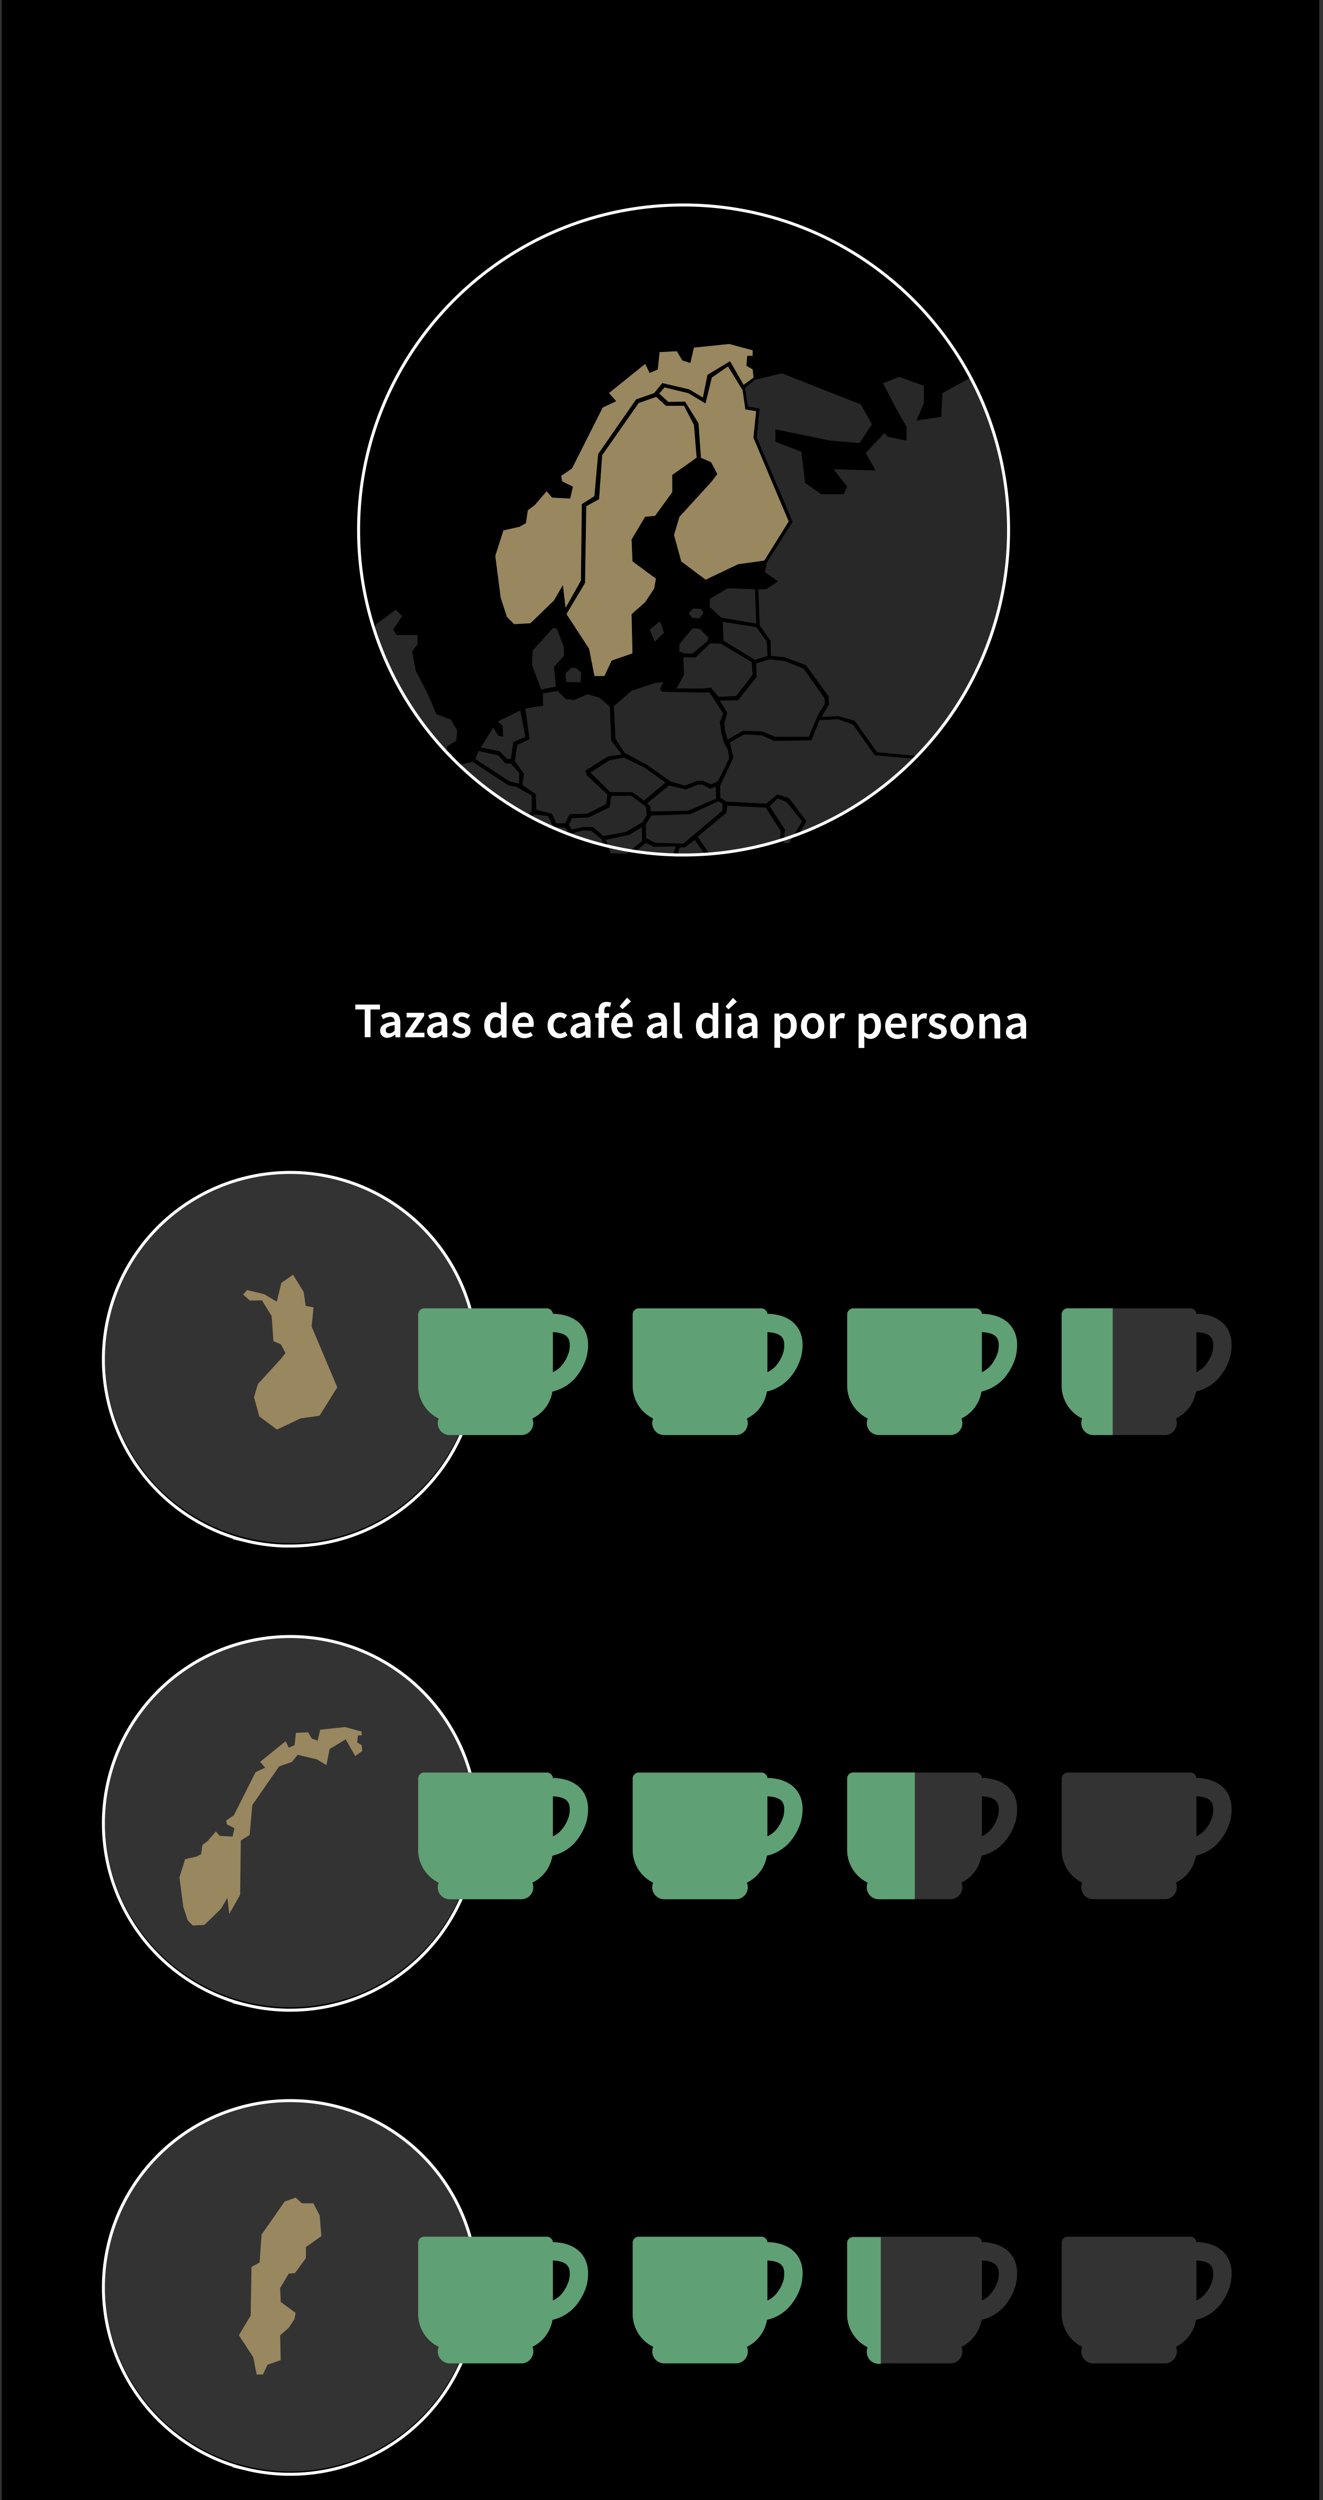 <svg id="svg2" xmlns="http://www.w3.org/2000/svg" viewBox="0 0 950 1795.24"><rect x="0" y="0" width="950" height="1795.24" fill="#333333" stroke="none"/><defs><style>.cls-1{opacity:0.16;}.cls-2,.cls-5{fill:#fff;}.cls-3{fill:none;stroke:#fff;stroke-miterlimit:10;stroke-width:2.15px;}.cls-4{fill:#99875f;}.cls-5{opacity:0.2;}.cls-6{fill:#5fa075;}.cls-7{isolation:isolate;}</style></defs><rect x="1.3" width="945.98" height="1979.16"/><g class="cls-1"><path id="estonia" class="cls-2" d="M542.11,423.14l-19.8-.7-12.55,7.67-.18,5.69,8.13,7.67L543,447.75l-.88-24.61Z"/><path class="cls-2" d="M724.21,380.57a232.48,232.48,0,0,1-65.61,162.2l-28.91-2.63-15.92-22.53L602,514.21l-12.1.67,5.27-9L595,500l-16.2-22.28-15.3-5.83-10-.92-.11-10.76-7.81-11.06-1.07-26,5.66-.11,8.52-5.63-9.43-6.63,1.27-6.65,18.61-29.49-25.75-60.45,2-20.87L537,291.91l-2.08-13.26,6.71-5.76L561.24,268l56.85,22.38,8,14.33-8.87,13.43-21.33-1.79-39.1-8.07v8.94l18.66,7.18,2.65,22.38,11.57,8.07h16l2.65-5.38-9.77-12.56,30.2.88-7.11-12.52L635,311l2.65,2.69,13.32,2.69v-9.87L643.83,294l-9.77-18.81,11.56-4.51,17.79,6.26v12.52l-5.35,12.51,17.79-2.67.89-17L697,271.06A232.15,232.15,0,0,1,724.21,380.57Z"/><path id="norway" class="cls-2" d="M533.94,276.35l7.14-5.23-.63-5.87-4.53-2.61.64-7.18h3.89v-3.93L523.58,247l-25.28,2.62-2.58,11.1-5.83-1.94L486,252.21l-12.34.63-1.31,12.41-5.83,2.62-3.25-6.54-25.95,20.89,5.19,5.87-9.72,4.56-22.06,43.77L403,341.65l.64,3.93,7.78,3.92L409.42,358l-13-.68-3.89-4.56-8.42,9.8L379,366.47l-1.31,9.16-4.53,2.61-11.66,2.62-5.84,18.31,3.89,30.05L364,442.94l5.2,5.23,11.66-.63,16.87-16.34,6.47-11.1,1.94,16.34,11-19.59.64-54.9,9-5.66L429.5,326l27.23-39.21,13-4.56,5.84-7.18L495,279.61l9.72,5.86L508,269.14l16.22-9.79,9.76,17Z"/><path class="cls-2" d="M321.18,535.75l-.63,3.25,4.52,2.61-1.35,1.8a232.8,232.8,0,0,1-55-91.15l1.19-4,14.27-10.46,4.6,4.52-6.46,9.79L284.9,456h14.93v6.54l-3.89,5.23,2.58,13.73,8.41,16.32,6.48,15,10.35,3.92,4.52,7.85-.64,7.17Z"/><path id="sweden" class="cls-2" d="M471.22,285l6.93,6.4h13l7.14,13.72,1.94,23.51L482.71,341v12.41l-12.34,17-7.14.64-9.72,16.33.64,15.7L471,415.51l-1.31,7.17-6.47,9.8L453.51,441l.64,28.11-14.92,5.23L434,485.4h-7.14L423,465.82l-16.23-24.89,13.33-22.31L421,363.5l9.19-5.05,2.23-31.54,26.2-37.51L471.22,285Z"/><path id="finland" class="cls-2" d="M503.29,328.68l7.32,3.21,4.52,8.49-4.52,5.87-22.7,24.82L484,384.15l5.2,19,17.5,13.08,23.33-11.1,18.81-2.62,17.5-28.11-13-30.72-12.34-29.41,1.94-19L535.21,294l-2-13.82-10.47-17.08-11.59,8-4.56,18.64-12.31-7.39-17.11-4.17-3.82,4.45,6.58,5.94,12-.21,9.66,15.59,1.73,24.75Z"/><path id="path302" class="cls-2" d="M543.17,450.4,519,446.48l.53,13.54,22.45,13.72,9.19-2.69-.53-10.32-7.42-10.33Z"/><path id="hiumaa" class="cls-2" d="M503.18,437.21,497.7,437l-3.18,3.22,2.3,3.39,5.48.35,2.83-4.1-1.95-2.69Z"/><path id="saaremaa" class="cls-2" d="M502.65,451.64l-5.3-.53-9.55,11.42v5.34L491,469.1l6.18.18,10.26-8.38,1.41-2.86-6.19-6.4Z"/><path id="lithuania" class="cls-2" d="M517.5,462.18l-7.6-.18-10.43,10h-8.84l.53,12.48-5.3,9.79,19.09.18,5.48-.71,5.48,6.61,12.55-.53,12-15.31-.71-9.08L517.5,462.18Z"/><path id="belarus" class="cls-2" d="M517,503.15l5.3,8.73-2.12,7,.36,5.51,1.94,6.61,11-6.22,13.61.36,9.55,3.92h24.22l7.07-16.93,4.24-6.4v-4.28L576.9,480l-13.44-5.34-11-1.24-9.54,3,.35,9.62-13.26,16.76-13.08.28Z"/><path id="poland" class="cls-2" d="M519.8,533.1l3,5.51.71,5.87L521,550.17l-5.66,10.89-4.77,2.16-6.19-2.69-3.71.18-9,3.39-10.25-3-16.62-11.77-16.26-8.73-6.54-10-1.24-23.51L453.51,496l16.62-5.52,6.18-.7-2.47,5,1.59,2,28,.53,6-.18,9.89,15.17-2.47,6.22,1.06,7.32,1.91,7.32Z"/><path class="cls-2" d="M381.82,571.28v11l-2.81,3.1A233.77,233.77,0,0,1,330.45,550l1-1.1,7.81-1.91,26,17,5.62,1Z"/><path id="netherlands" class="cls-2" d="M373.54,510.15l-16,7.88,3.4,3.08.35,7.88-3.39-.67-3.75-5.83-8.95,14.18,13.76,2.86,5.12,5.41,2.73.07,1.8-12.23,8.66-3.64-3.71-19Z"/><path id="belgium" class="cls-2" d="M343.56,539.32,341.3,545,365.62,561l7,1.66.25-7.6-6.12-6.86H363l-5.12-5.84-14.32-3.07Z"/><path id="germany" class="cls-2" d="M377.25,508.77l12.62-2v-8.91l10.57-1.73,5.8,5.83,6.12.67,9.54-4.13,8.52,2.4,7.5,6.51,1,24.36,7.5,10-9.86,1.38-16.37,10.28,1.38,3.43,14.63,13.72-1,6.86-13.61,6.86-12.63.35-3.07,6.51h-6.47l-3.08-6.86-11.24-2.76-.35-11.31-9.55-6.51,1-8.24-6.47-8.9,1.69-11.67,8.84-4.14-3-21.92Z"/><path id="denmark" class="cls-2" d="M397.16,450.86l-14.68,16.23L382,477.66l6.68,17.43,10.47-2-1.31-14.25L405,470.8l-.14-6.33-5.09-13.18-2.61-.43Z"/><path id="sjælland" class="cls-2" d="M413.67,479.64l-3.29-.14-4.32,4,.53,6.19,10.22.28.53-7-3.67-3.29Z"/><path id="gotland" class="cls-2" d="M473.94,446.16l-7.45,5.9,3.74,8.67,6.61-6.44-2.9-8.13Z"/><path class="cls-2" d="M407.61,596.14l-1.27,2h0a232.52,232.52,0,0,1-24.74-11.32l1.93-2,10,1.14,3.92,8,8.11.22Z"/><path id="czech" class="cls-2" d="M438.38,568.84H454l8.38,6,15.52-12.9-15.06-10.75L448,544l-10.22,1.84-13.86,8.91,14.5,14.14Z"/><path id="slovakia" class="cls-2" d="M464.58,576.83,467,579l.31,3.67,27-.6,19.94-8.59-.32-8.73-3.82,1.69-5.48-2.93-3.36-.14-8.83,3.53-12-2.89-15.83,12.83Z"/><path id="austria" class="cls-2" d="M410.8,587.4l-2.3,4.77,2,3.4,8.24-1.7h7l7.6,6.43,16.16-2.93,11.88-7.07,3-4.77-.46-6.16-10.68-8-14.32.15-1.2,8.13L422.68,587l-11.88.39Z"/><path id="hungary" class="cls-2" d="M467.76,585.56l-4.1,6.44.31,9.82,6.55,3.36,20.11.6,28-23.61.14-5.23-3-1.52-20.26,9.19-27.75.95Z"/><path id="slovenia" class="cls-2" d="M460.9,594l-9,5.38-16.76,3.67,3.36,9.69,11.74.14,10.82-9L460.9,594Z"/><path class="cls-2" d="M485.25,607.67l-1.94,6.12a232.54,232.54,0,0,1-27-2.41l7.48-6.16,5.75,2.89Z"/><path class="cls-2" d="M433.47,606.81a229.76,229.76,0,0,1-24-7.46l.49-.67,8.63-2.37,6.18.28,7.17,6Z"/><path class="cls-2" d="M574.06,598.66l5-9-12.25-16.37-8.56-2.86-8,6.6-28.56-1.4-4.47-2.84-.05-8.8,9.47-20-2.56-10.89,10.25-5.77L547,528l8.72,4,26.88-.36,5.91-14.59,13.11-.58,10.82,3.72,15.65,22.1,28.41,2.56A233.15,233.15,0,0,1,574.06,598.66Z"/><path id="moldova" class="cls-2" d="M552.64,578.88l11,16.86-.92,9.55,3.93.18,9.3-15.74-11.18-13.86-6.32-2.61-5.77,5.62Z"/><path class="cls-2" d="M560.5,596.55l-.25,6.88a232.41,232.41,0,0,1-50.81,9.77L501,600.77l20.47-17,.92-5.23,27.53,1.38Z"/><path class="cls-2" d="M506,613.44q-7.51.48-15.14.48c-1.49,0-3,0-4.46,0l1.74-5.42h3.53l7.25-5.45Z"/></g><path class="cls-3" d="M724.21,380.57a232.48,232.48,0,0,1-65.61,162.2c-.69.73-1.4,1.44-2.11,2.15a233.15,233.15,0,0,1-82.43,53.74c-1.46.54-2.9,1.09-4.37,1.61h0q-3.34,1.2-6.73,2.32l-2.69.84a232.41,232.41,0,0,1-50.81,9.77c-1.14.09-2.3.16-3.45.24q-7.51.48-15.14.48c-1.49,0-3,0-4.46,0-1,0-2.05-.06-3.08-.1a232.54,232.54,0,0,1-27-2.41c-1.19-.16-2.39-.35-3.58-.56-5.4-.87-10.74-2-16-3.21-1.09-.26-2.19-.52-3.27-.8a229.76,229.76,0,0,1-24-7.46c-1.06-.39-2.11-.8-3.16-1.21h0a232.52,232.52,0,0,1-24.74-11.32l-2.58-1.4A233.77,233.77,0,0,1,330.45,550c-2.28-2.15-4.54-4.37-6.73-6.63A232.63,232.63,0,0,1,257.5,380.57c0-128.9,104.48-233.38,233.35-233.38A233.26,233.26,0,0,1,724.21,380.57Z"/><path id="norway-2" data-name="norway" class="cls-4" d="M533.94,276.35l7.14-5.23-.63-5.87-4.53-2.61.64-7.18h3.89v-3.93L523.58,247l-25.28,2.62-2.58,11.1-5.83-1.94L486,252.21l-12.34.63-1.31,12.41-5.83,2.62-3.25-6.54-25.95,20.89,5.19,5.87-9.72,4.56-22.06,43.77L403,341.65l.64,3.93,7.78,3.92L409.42,358l-13-.68-3.89-4.56-8.42,9.8L379,366.47l-1.31,9.16-4.53,2.61-11.66,2.62-5.84,18.31,3.89,30.05L364,442.94l5.2,5.23,11.66-.63,16.87-16.34,6.47-11.1,1.94,16.34,11-19.59.64-54.9,9-5.66L429.5,326l27.23-39.21,13-4.56,5.84-7.18L495,279.61l9.72,5.86L508,269.14l16.22-9.79,9.76,17Z"/><path id="sweden-2" data-name="sweden" class="cls-4" d="M471.22,285l6.93,6.4h13l7.14,13.72,1.94,23.51L482.71,341v12.41l-12.34,17-7.14.64-9.72,16.33.64,15.7L471,415.51l-1.31,7.17-6.47,9.8L453.51,441l.64,28.11-14.92,5.23L434,485.4h-7.14L423,465.82l-16.23-24.89,13.33-22.31L421,363.5l9.19-5.05,2.23-31.54,26.2-37.51L471.22,285Z"/><path id="finland-2" data-name="finland" class="cls-4" d="M503.29,328.68l7.32,3.21,4.52,8.49-4.52,5.87-22.7,24.82L484,384.15l5.2,19,17.5,13.08,23.33-11.1,18.81-2.62,17.5-28.11-13-30.72-12.34-29.41,1.94-19L535.21,294l-2-13.82-10.47-17.08-11.59,8-4.56,18.64-12.31-7.39-17.11-4.17-3.82,4.45,6.58,5.94,12-.21,9.66,15.59,1.73,24.75Z"/><path class="cls-5" d="M879.77,951.8c-4.36-5.32-11.49-8.22-20.66-8.45a4.4,4.4,0,0,0-4.37-3.89h-88a4.4,4.4,0,0,0-4.4,4.4v51a26.23,26.23,0,0,0,14.76,23.69h0a8.59,8.59,0,0,0,7.92,11.89h51.46a8.59,8.59,0,0,0,7.91-11.89,26.22,26.22,0,0,0,14.41-19.37,30.85,30.85,0,0,0,18.7-12.73,39.72,39.72,0,0,0,6.09-13.11l0-.15C885.41,964.32,884.11,957.12,879.77,951.8Zm-9.07,18.69a27.59,27.59,0,0,1-4,8.33,18.5,18.5,0,0,1-7.6,6.45V956.54c3.31.12,8.12.82,10.41,3.61C871.26,962.24,871.65,965.72,870.7,970.49Z"/><circle class="cls-5" cx="208.41" cy="974.92" r="133.08"/><path class="cls-5" d="M725.74,1285.1c-4.35-5.32-11.48-8.23-20.66-8.46a4.39,4.39,0,0,0-4.36-3.88h-88a4.39,4.39,0,0,0-4.39,4.39v51a26.24,26.24,0,0,0,14.76,23.69h0a8.57,8.57,0,0,0,7.91,11.89h51.46a8.57,8.57,0,0,0,7.91-11.89,26.22,26.22,0,0,0,14.41-19.38,30.78,30.78,0,0,0,18.71-12.73,39.49,39.49,0,0,0,6.08-13.1l0-.15C731.38,1297.62,730.09,1290.42,725.74,1285.1Zm-9.07,18.69a27.42,27.42,0,0,1-4,8.33,18.5,18.5,0,0,1-7.6,6.45v-28.73c3.32.12,8.12.81,10.41,3.61C717.24,1295.54,717.62,1299,716.67,1303.79Z"/><path class="cls-5" d="M879.77,1285.1c-4.36-5.32-11.49-8.23-20.66-8.46a4.4,4.4,0,0,0-4.37-3.88h-88a4.39,4.39,0,0,0-4.4,4.39v51a26.25,26.25,0,0,0,14.76,23.69h0a8.59,8.59,0,0,0,7.92,11.89h51.46a8.59,8.59,0,0,0,7.91-11.89,26.22,26.22,0,0,0,14.41-19.38,30.76,30.76,0,0,0,18.7-12.73,39.62,39.62,0,0,0,6.09-13.1l0-.15C885.41,1297.62,884.11,1290.42,879.77,1285.1Zm-9.07,18.69a27.7,27.7,0,0,1-4,8.33,18.5,18.5,0,0,1-7.6,6.45v-28.73c3.31.12,8.12.81,10.41,3.61C871.26,1295.54,871.65,1299,870.7,1303.79Z"/><circle class="cls-5" cx="208.41" cy="1308.21" r="133.08"/><path class="cls-5" d="M725.74,1618.39c-4.35-5.32-11.48-8.22-20.66-8.45a4.39,4.39,0,0,0-4.36-3.89h-88a4.4,4.4,0,0,0-4.39,4.4v51a26.24,26.24,0,0,0,14.76,23.7h0a8.57,8.57,0,0,0,7.91,11.89h51.46a8.57,8.57,0,0,0,7.91-11.89,26.22,26.22,0,0,0,14.41-19.38,30.83,30.83,0,0,0,18.71-12.73,39.49,39.49,0,0,0,6.08-13.11l0-.14C731.38,1630.92,730.09,1623.71,725.74,1618.39Zm-9.07,18.69a27.31,27.31,0,0,1-4,8.33,18.45,18.45,0,0,1-7.6,6.46v-28.73c3.32.12,8.12.81,10.41,3.61C717.24,1628.84,717.62,1632.32,716.67,1637.08Z"/><path class="cls-5" d="M879.77,1618.39c-4.36-5.32-11.49-8.22-20.66-8.45a4.4,4.4,0,0,0-4.37-3.89h-88a4.4,4.4,0,0,0-4.4,4.4v51a26.26,26.26,0,0,0,14.76,23.7h0a8.5,8.5,0,0,0-.66,3.31,8.59,8.59,0,0,0,8.58,8.58h51.46a8.59,8.59,0,0,0,7.91-11.89,26.22,26.22,0,0,0,14.41-19.38,30.81,30.81,0,0,0,18.7-12.73,39.63,39.63,0,0,0,6.09-13.11l0-.14C885.41,1630.92,884.11,1623.71,879.77,1618.39Zm-9.07,18.69a27.59,27.59,0,0,1-4,8.33,18.45,18.45,0,0,1-7.6,6.46v-28.73c3.31.12,8.12.81,10.41,3.61C871.26,1628.84,871.65,1632.32,870.7,1637.08Z"/><circle class="cls-5" cx="208.41" cy="1641.51" r="133.08"/><path class="cls-6" d="M571.71,951.8c-4.35-5.32-11.48-8.22-20.65-8.45a4.4,4.4,0,0,0-4.37-3.89h-88a4.4,4.4,0,0,0-4.4,4.4v51A26.23,26.23,0,0,0,469,1018.57h0a8.59,8.59,0,0,0,7.91,11.89h51.47a8.59,8.59,0,0,0,7.91-11.89,26.22,26.22,0,0,0,14.41-19.37,30.87,30.87,0,0,0,18.7-12.73,40,40,0,0,0,6.09-13.11l0-.15C577.36,964.32,576.06,957.12,571.71,951.8Zm-9.06,18.69a27.74,27.74,0,0,1-4,8.33,18.48,18.48,0,0,1-7.59,6.45V956.54c3.31.12,8.12.82,10.41,3.61C563.21,962.24,563.59,965.72,562.65,970.49Z"/><path class="cls-6" d="M725.74,951.8c-4.35-5.32-11.48-8.22-20.66-8.45a4.39,4.39,0,0,0-4.36-3.89h-88a4.4,4.4,0,0,0-4.39,4.4v51a26.21,26.21,0,0,0,14.76,23.69h0a8.57,8.57,0,0,0,7.91,11.89h51.46a8.57,8.57,0,0,0,7.91-11.89,26.22,26.22,0,0,0,14.41-19.37,30.87,30.87,0,0,0,18.71-12.73,39.58,39.58,0,0,0,6.08-13.11l0-.15C731.38,964.32,730.09,957.12,725.74,951.8Zm-9.07,18.69a27.31,27.31,0,0,1-4,8.33,18.5,18.5,0,0,1-7.6,6.45V956.54c3.32.12,8.12.82,10.41,3.61C717.24,962.24,717.62,965.72,716.67,970.49Z"/><path class="cls-6" d="M766.73,939.46a4.4,4.4,0,0,0-4.4,4.39v51a26.23,26.23,0,0,0,14.76,23.69,8.59,8.59,0,0,0,7.92,11.89H799v-91Z"/><path class="cls-6" d="M612.7,1606.36a4.4,4.4,0,0,0-4.39,4.4v51a26.24,26.24,0,0,0,14.76,23.7,8.57,8.57,0,0,0,7.91,11.89h1.5v-91Z"/><path class="cls-6" d="M571.71,1285.1c-4.35-5.32-11.48-8.23-20.65-8.46a4.4,4.4,0,0,0-4.37-3.88h-88a4.39,4.39,0,0,0-4.4,4.39v51A26.25,26.25,0,0,0,469,1351.87h0a8.59,8.59,0,0,0,7.91,11.89h51.47a8.59,8.59,0,0,0,7.91-11.89,26.22,26.22,0,0,0,14.41-19.38,30.79,30.79,0,0,0,18.7-12.73,39.86,39.86,0,0,0,6.09-13.1l0-.15C577.36,1297.62,576.06,1290.42,571.71,1285.1Zm-9.06,18.69a27.85,27.85,0,0,1-4,8.33,18.48,18.48,0,0,1-7.59,6.45v-28.73c3.31.12,8.12.81,10.41,3.61C563.21,1295.54,563.59,1299,562.65,1303.79Z"/><path class="cls-6" d="M612.7,1272.75a4.4,4.4,0,0,0-4.39,4.4v51a26.24,26.24,0,0,0,14.76,23.7,8.57,8.57,0,0,0,7.91,11.89H656.9v-91Z"/><path class="cls-6" d="M571.71,1618.39c-4.35-5.32-11.48-8.22-20.65-8.45a4.4,4.4,0,0,0-4.37-3.89h-88a4.4,4.4,0,0,0-4.4,4.4v51a26.26,26.26,0,0,0,14.76,23.7h0a8.59,8.59,0,0,0,7.91,11.89h51.47a8.59,8.59,0,0,0,7.91-11.89,26.22,26.22,0,0,0,14.41-19.38,30.83,30.83,0,0,0,18.7-12.73,39.86,39.86,0,0,0,6.09-13.11l0-.14C577.36,1630.92,576.06,1623.71,571.71,1618.39Zm-9.06,18.69a27.74,27.74,0,0,1-4,8.33,18.43,18.43,0,0,1-7.59,6.46v-28.73c3.31.12,8.12.81,10.41,3.61C563.21,1628.84,563.59,1632.32,562.65,1637.08Z"/><path id="finland-3" data-name="finland" class="cls-4" d="M196.38,963l5.32,2.34,3.28,6.16-3.28,4.26-16.49,18-2.82,9.5,3.77,13.77,12.71,9.5,16.95-8.07,13.66-1.9,12.71-20.41-9.43-22.31-9-21.36,1.42-13.76-5.65-1-1.47-10-7.6-12.4-8.42,5.83-3.31,13.53-8.93-5.37-12.43-3-2.77,3.24,4.77,4.31,8.71-.15,7,11.32,1.26,18Z"/><path id="norway-3" data-name="norway" class="cls-4" d="M255.15,1260.92l5-3.7-.45-4.16-3.2-1.85.45-5.08h2.75v-2.78l-11.94-3.23L229.92,1242l-1.83,7.86-4.13-1.38-2.76-4.63-8.73.45-.93,8.79-4.13,1.85-2.3-4.63-18.37,14.79,3.68,4.16-6.89,3.23-15.62,31-5.5,3.7.45,2.78,5.5,2.78-1.37,6-9.19-.48-2.75-3.23-6,6.94-3.68,2.77-.93,6.49-3.2,1.85-8.26,1.85-4.13,13,2.75,21.27,3.21,9.72,3.68,3.7,8.26-.45,11.94-11.56,4.58-7.86,1.37,11.56,7.81-13.87.45-38.87,6.36-4,1.91-21.45,19.27-27.76,9.19-3.23,4.13-5.08,13.76,3.23,6.89,4.16,2.3-11.57,11.49-6.93,6.91,12Z"/><path id="sweden-3" data-name="sweden" class="cls-4" d="M212.37,1578l4.39,4.06H225l4.53,8.69,1.23,14.91-11.09,7.86v7.87l-7.82,10.77-4.53.41-6.16,10.35.4,9.95,10.69,7.87-.83,4.54-4.1,6.21-6.16,5.38.4,17.81-9.45,3.32-3.3,7h-4.52l-2.47-12.42-10.28-15.77L180,1662.7l.59-34.94,5.82-3.2,1.41-20,16.61-23.78,8-2.8Z"/><path class="cls-3" d="M342.55,976a133.66,133.66,0,0,1-37.71,93.23c-.4.42-.81.83-1.22,1.24a134.09,134.09,0,0,1-47.38,30.89c-.84.31-1.67.62-2.52.92h0c-1.27.46-2.56.91-3.86,1.33l-1.55.49a133,133,0,0,1-29.2,5.61c-.66.06-1.33.1-2,.14q-4.32.29-8.7.28l-2.57,0-1.77,0a134,134,0,0,1-15.5-1.39c-.69-.09-1.38-.2-2.06-.32-3.11-.5-6.18-1.13-9.21-1.85l-1.88-.46a133.21,133.21,0,0,1-13.77-4.28l-1.82-.7h0a132.34,132.34,0,0,1-14.21-6.51l-1.49-.8a134.37,134.37,0,0,1-27.91-20.34c-1.31-1.24-2.61-2.51-3.87-3.81A134.15,134.15,0,1,1,342.55,976Z"/><path class="cls-3" d="M342.55,1309.28a133.67,133.67,0,0,1-37.71,93.24c-.4.42-.81.83-1.22,1.23a134,134,0,0,1-47.38,30.9c-.84.31-1.67.62-2.52.92h0c-1.27.46-2.56.9-3.86,1.33l-1.55.48a133,133,0,0,1-29.2,5.62l-2,.14c-2.88.18-5.78.28-8.7.28l-2.57,0-1.77-.06a134,134,0,0,1-15.5-1.38c-.69-.1-1.38-.2-2.06-.32q-4.66-.77-9.21-1.85l-1.88-.46a130.86,130.86,0,0,1-13.77-4.29c-.61-.22-1.22-.46-1.82-.69h0a132.34,132.34,0,0,1-14.21-6.51l-1.49-.81a134,134,0,0,1-27.91-20.33c-1.31-1.24-2.61-2.52-3.87-3.82a134.15,134.15,0,1,1,230.21-93.6Z"/><path class="cls-3" d="M342.55,1642.52a133.66,133.66,0,0,1-37.71,93.23c-.4.42-.81.83-1.22,1.24a134.09,134.09,0,0,1-47.38,30.89c-.84.31-1.67.62-2.52.92h0c-1.27.46-2.56.91-3.86,1.33l-1.55.49a133,133,0,0,1-29.2,5.61c-.66.06-1.33.1-2,.14q-4.32.29-8.7.28l-2.57,0-1.77-.05a134,134,0,0,1-15.5-1.39c-.69-.09-1.38-.2-2.06-.32-3.11-.5-6.18-1.13-9.21-1.85l-1.88-.46a133.21,133.21,0,0,1-13.77-4.28l-1.82-.7h0a132.34,132.34,0,0,1-14.21-6.51l-1.49-.8a134.37,134.37,0,0,1-27.91-20.34c-1.31-1.24-2.61-2.51-3.87-3.81a134.15,134.15,0,1,1,230.21-93.6Z"/><path class="cls-6" d="M417.69,951.8c-4.35-5.32-11.48-8.22-20.66-8.45a4.4,4.4,0,0,0-4.37-3.89h-88a4.4,4.4,0,0,0-4.4,4.4v51A26.22,26.22,0,0,0,315,1018.57h0a8.42,8.42,0,0,0-.67,3.32,8.58,8.58,0,0,0,8.58,8.57h51.46a8.57,8.57,0,0,0,7.91-11.89,26.22,26.22,0,0,0,14.41-19.37,30.82,30.82,0,0,0,18.7-12.73,39.48,39.48,0,0,0,6.09-13.11l0-.15C423.33,964.32,422,957.12,417.69,951.8Zm-9.07,18.69a27.59,27.59,0,0,1-4,8.33,18.5,18.5,0,0,1-7.6,6.45V956.54c3.32.12,8.12.82,10.41,3.61C409.18,962.24,409.57,965.72,408.62,970.49Z"/><path class="cls-6" d="M417.69,1285.1c-4.35-5.32-11.48-8.23-20.66-8.46a4.4,4.4,0,0,0-4.37-3.88h-88a4.39,4.39,0,0,0-4.4,4.39v51A26.24,26.24,0,0,0,315,1351.87h0a8.37,8.37,0,0,0-.67,3.31,8.59,8.59,0,0,0,8.58,8.58h51.46a8.57,8.57,0,0,0,7.91-11.89,26.22,26.22,0,0,0,14.41-19.38,30.74,30.74,0,0,0,18.7-12.73,39.39,39.39,0,0,0,6.09-13.1l0-.15C423.33,1297.62,422,1290.42,417.69,1285.1Zm-9.07,18.69a27.7,27.7,0,0,1-4,8.33,18.5,18.5,0,0,1-7.6,6.45v-28.73c3.32.12,8.12.81,10.41,3.61C409.18,1295.54,409.57,1299,408.62,1303.79Z"/><path class="cls-6" d="M417.69,1618.39c-4.35-5.32-11.48-8.22-20.66-8.45a4.4,4.4,0,0,0-4.37-3.89h-88a4.4,4.4,0,0,0-4.4,4.4v51a26.25,26.25,0,0,0,14.77,23.7h0a8.33,8.33,0,0,0-.67,3.31,8.59,8.59,0,0,0,8.58,8.58h51.46a8.57,8.57,0,0,0,7.91-11.89,26.22,26.22,0,0,0,14.41-19.38,30.78,30.78,0,0,0,18.7-12.73A39.39,39.39,0,0,0,421.5,1640l0-.14C423.33,1630.92,422,1623.71,417.69,1618.39Zm-9.07,18.69a27.59,27.59,0,0,1-4,8.33,18.45,18.45,0,0,1-7.6,6.46v-28.73c3.32.12,8.12.81,10.41,3.61C409.18,1628.84,409.57,1632.32,408.62,1637.08Z"/><g class="cls-7"><g class="cls-7"><path class="cls-2" d="M261.91,724.83h-6.77v-3.5l17.7,0v3.5h-6.77l0,19.95h-4.16Z"/><path class="cls-2" d="M273,740.07c0-3.77,3.14-5.73,10.37-6.49-.05-1.89-.81-3.47-3.19-3.47a9.68,9.68,0,0,0-5,1.72l-1.52-2.76a13.75,13.75,0,0,1,7.24-2.29c4.4,0,6.56,2.72,6.55,7.63l0,10.43h-3.39l-.31-2h-.11a8.56,8.56,0,0,1-5.47,2.37A4.94,4.94,0,0,1,273,740.07Zm10.36,0v-4c-4.77.59-6.37,1.84-6.37,3.62,0,1.55,1,2.24,2.53,2.24S282,741.31,283.34,740.11Z"/><path class="cls-2" d="M291,742.64l8.33-12.11H292v-3.29l12.55,0v2.21l-8.33,12.1,8.58,0v3.28l-13.76,0Z"/><path class="cls-2" d="M306.72,740.14c0-3.77,3.14-5.73,10.37-6.48-.06-1.9-.81-3.48-3.19-3.48a9.75,9.75,0,0,0-5,1.72l-1.51-2.75a13.75,13.75,0,0,1,7.23-2.3c4.41,0,6.57,2.73,6.56,7.63l0,10.43h-3.38L317.5,743h-.12a8.51,8.51,0,0,1-5.47,2.37A4.94,4.94,0,0,1,306.72,740.14Zm10.35,0v-4c-4.78.6-6.37,1.84-6.37,3.62,0,1.55,1.05,2.24,2.53,2.24S315.77,741.38,317.07,740.18Z"/><path class="cls-2" d="M324.41,742.89l1.93-2.62a7.76,7.76,0,0,0,4.85,2c1.93,0,2.83-.9,2.83-2.1,0-1.48-1.9-2.14-3.78-2.87-2.3-.87-4.94-2.2-4.93-5.14s2.47-5.26,6.42-5.25a9.46,9.46,0,0,1,5.85,2.12l-1.9,2.53a6.59,6.59,0,0,0-3.86-1.54c-1.77,0-2.61.84-2.61,2,0,1.39,1.77,1.92,3.68,2.63,2.38.89,5,2,5,5.33,0,3-2.41,5.46-6.86,5.45A10.93,10.93,0,0,1,324.41,742.89Z"/><path class="cls-2" d="M347.72,736.17c0-5.73,3.62-9.24,7.48-9.23a6.44,6.44,0,0,1,4.61,1.95l-.15-2.85v-6.38h4.14L363.75,745h-3.38l-.32-1.9h-.11a7.36,7.36,0,0,1-5,2.32C350.54,745.4,347.71,742,347.72,736.17ZM359.63,740l0-8.21a5.26,5.26,0,0,0-3.58-1.47c-2.24,0-4.1,2.12-4.1,5.79,0,3.83,1.45,5.86,4,5.86A4.66,4.66,0,0,0,359.63,740Z"/><path class="cls-2" d="M367.85,736.22c0-5.73,4-9.25,8.14-9.24,4.76,0,7.27,3.46,7.26,8.38a10,10,0,0,1-.19,2l-11.18,0c.34,3.13,2.34,4.91,5.18,4.92a7.53,7.53,0,0,0,4.09-1.27l1.41,2.57a11,11,0,0,1-6.05,1.9C371.65,745.45,367.84,742,367.85,736.22Zm11.83-1.67c0-2.71-1.2-4.36-3.61-4.37-2.05,0-3.86,1.53-4.22,4.35Z"/><path class="cls-2" d="M393.2,736.27c0-5.87,4.17-9.24,8.86-9.23a7.51,7.51,0,0,1,5.14,2l-2,2.68a4.31,4.31,0,0,0-2.93-1.3c-2.84,0-4.81,2.34-4.81,5.87s1.92,5.86,4.66,5.86a5.84,5.84,0,0,0,3.65-1.51l1.67,2.73a8.66,8.66,0,0,1-5.76,2.15C396.87,745.5,393.19,742.11,393.2,736.27Z"/><path class="cls-2" d="M409.61,740.36c0-3.77,3.14-5.73,10.37-6.48-.05-1.9-.81-3.48-3.19-3.48a9.68,9.68,0,0,0-5,1.72l-1.51-2.75a13.69,13.69,0,0,1,7.23-2.3c4.4,0,6.56,2.73,6.55,7.63l0,10.43h-3.38l-.32-2h-.11a8.51,8.51,0,0,1-5.47,2.37A5,5,0,0,1,409.61,740.36Zm10.36,0v-4c-4.78.6-6.37,1.84-6.38,3.62,0,1.55,1.06,2.24,2.54,2.24S418.66,741.6,420,740.4Z"/><path class="cls-2" d="M427.42,727.71l2.59-.18h7.35v3.29l-9.94,0Zm2.37-2c0-3.65,1.7-6.33,5.86-6.32a9,9,0,0,1,3.22.63l-.79,3.08a5,5,0,0,0-1.91-.42c-1.46,0-2.24.92-2.24,3l-.05,19.51h-4.13Z"/><path class="cls-2" d="M438.91,736.37c0-5.72,4-9.24,8.14-9.24,4.76,0,7.27,3.46,7.26,8.38a10.84,10.84,0,0,1-.19,2l-11.18,0c.34,3.12,2.34,4.91,5.18,4.91a7.37,7.37,0,0,0,4.09-1.27l1.4,2.58a11,11,0,0,1-6,1.89C442.71,745.6,438.9,742.18,438.91,736.37Zm11.83-1.67c0-2.71-1.2-4.36-3.61-4.37-2.05,0-3.86,1.53-4.23,4.35Zm-5.8-12.1,5.3-6.25,2.84,2.75L447,724.64Z"/><path class="cls-2" d="M464.47,740.48c0-3.77,3.14-5.73,10.37-6.49-.06-1.89-.81-3.47-3.19-3.47a9.72,9.72,0,0,0-5,1.72l-1.51-2.76a13.75,13.75,0,0,1,7.23-2.29c4.41,0,6.57,2.72,6.56,7.63l0,10.43h-3.38l-.31-2h-.12a8.56,8.56,0,0,1-5.47,2.37A4.94,4.94,0,0,1,464.47,740.48Zm10.35,0v-4c-4.78.59-6.37,1.84-6.37,3.62,0,1.55,1.05,2.23,2.53,2.24S473.52,741.72,474.82,740.52Z"/><path class="cls-2" d="M483.91,740.72l0-20.79h4.13l0,21c0,1,.46,1.38.89,1.38a2.51,2.51,0,0,0,.65-.07l.5,3.08a5.79,5.79,0,0,1-2.18.36C485,745.69,483.91,743.79,483.91,740.72Z"/><path class="cls-2" d="M499.73,736.5c0-5.74,3.62-9.25,7.48-9.24a6.52,6.52,0,0,1,4.62,2l-.16-2.84,0-6.38h4.13l-.06,25.33h-3.38l-.31-1.91H512a7.38,7.38,0,0,1-5,2.33C502.55,745.73,499.72,742.31,499.73,736.5Zm11.91,3.85,0-8.2a5.17,5.17,0,0,0-3.58-1.47c-2.24,0-4.09,2.11-4.1,5.78,0,3.83,1.45,5.86,4,5.87A4.64,4.64,0,0,0,511.64,740.35Z"/><path class="cls-2" d="M521,722.76l5.31-6.24,2.83,2.74-6.08,5.54Zm0,5h4.13l0,17.62H521Z"/><path class="cls-2" d="M529.47,740.62c0-3.77,3.14-5.73,10.37-6.49-.06-1.89-.81-3.47-3.19-3.48a9.76,9.76,0,0,0-5,1.73l-1.51-2.76a13.75,13.75,0,0,1,7.23-2.29c4.41,0,6.57,2.72,6.56,7.63l0,10.43h-3.38l-.31-2h-.12a8.56,8.56,0,0,1-5.47,2.37A4.94,4.94,0,0,1,529.47,740.62Zm10.35,0v-4c-4.78.59-6.37,1.84-6.37,3.61,0,1.56,1,2.24,2.53,2.25S538.52,741.86,539.82,740.66Z"/><path class="cls-2" d="M556.11,727.8h3.39l.31,1.87h.11a8.51,8.51,0,0,1,5.32-2.29c4.4,0,6.92,3.54,6.9,9,0,6-3.62,9.5-7.53,9.49a7,7,0,0,1-4.53-2l.12,2.93v5.55h-4.13Zm11.79,8.6c0-3.51-1.14-5.6-3.82-5.6a5.6,5.6,0,0,0-3.85,2l0,8.2a5.48,5.48,0,0,0,3.53,1.47C566.09,742.45,567.89,740.39,567.9,736.4Z"/><path class="cls-2" d="M575.15,736.66c0-5.87,4-9.24,8.4-9.23s8.37,3.4,8.35,9.27-4,9.21-8.39,9.2S575.14,742.5,575.15,736.66Zm12.51,0c0-3.53-1.54-5.89-4.12-5.89s-4.13,2.34-4.14,5.87,1.53,5.85,4.12,5.86S587.65,740.22,587.66,736.69Z"/><path class="cls-2" d="M596,727.88h3.38l.31,3.14h.12c1.25-2.29,3.12-3.56,5-3.56a4.51,4.51,0,0,1,2,.36l-.72,3.59a6.07,6.07,0,0,0-1.81-.29c-1.41,0-3.1,1-4.17,3.63l0,10.75H596Z"/><path class="cls-2" d="M616.56,727.93h3.38l.32,1.88h.11a8.51,8.51,0,0,1,5.31-2.29c4.41,0,6.92,3.54,6.91,9,0,6-3.62,9.5-7.54,9.49a7,7,0,0,1-4.52-2l.12,2.93v5.55h-4.13Zm11.79,8.6c0-3.51-1.14-5.6-3.82-5.6a5.58,5.58,0,0,0-3.85,2l0,8.2a5.48,5.48,0,0,0,3.53,1.47C626.54,742.58,628.34,740.52,628.35,736.53Z"/><path class="cls-2" d="M635.6,736.79c0-5.72,4-9.24,8.14-9.24,4.76,0,7.26,3.46,7.25,8.38a11,11,0,0,1-.18,2l-11.18,0c.33,3.12,2.34,4.91,5.18,4.91a7.39,7.39,0,0,0,4.09-1.27l1.4,2.58a11,11,0,0,1-6,1.89C639.39,746,635.59,742.6,635.6,736.79Zm11.82-1.67c0-2.71-1.19-4.36-3.6-4.37-2.05,0-3.87,1.53-4.23,4.35Z"/><path class="cls-2" d="M655,728h3.38l.31,3.14h.12c1.26-2.29,3.12-3.57,5-3.56a4.51,4.51,0,0,1,2,.36l-.72,3.58a6.41,6.41,0,0,0-1.81-.29c-1.41,0-3.1,1-4.17,3.64l0,10.74h-4.13Z"/><path class="cls-2" d="M666.33,743.62l1.93-2.62a7.76,7.76,0,0,0,4.86,2c1.92,0,2.83-.9,2.83-2.1,0-1.48-1.91-2.14-3.78-2.86-2.31-.88-4.95-2.21-4.94-5.15s2.48-5.26,6.42-5.25a9.41,9.41,0,0,1,5.85,2.12l-1.9,2.53a6.59,6.59,0,0,0-3.85-1.54c-1.78,0-2.62.84-2.62,1.95,0,1.39,1.78,1.92,3.68,2.63,2.38.89,5.05,2.05,5,5.33,0,3-2.41,5.46-6.85,5.45A11,11,0,0,1,666.33,743.62Z"/><path class="cls-2" d="M682.39,736.89c0-5.87,4-9.24,8.39-9.24s8.37,3.41,8.36,9.28-4,9.21-8.4,9.2S682.37,742.73,682.39,736.89Zm12.5,0c0-3.53-1.53-5.89-4.11-5.89s-4.14,2.34-4.15,5.87,1.54,5.85,4.12,5.86S694.89,740.44,694.89,736.92Z"/><path class="cls-2" d="M703.25,728.11h3.38l.31,2.38h.12c1.58-1.53,3.38-2.8,5.79-2.8,3.77,0,5.41,2.57,5.4,7l0,11H714.1l0-10.52c0-2.89-.82-4-2.73-4-1.55,0-2.57.76-4,2.19l0,12.3h-4.13Z"/><path class="cls-2" d="M722.35,741c0-3.77,3.14-5.73,10.37-6.49-.05-1.89-.81-3.47-3.19-3.47a9.68,9.68,0,0,0-4.95,1.72L723.06,730a13.75,13.75,0,0,1,7.24-2.29c4.4,0,6.56,2.72,6.55,7.63l0,10.43h-3.38l-.32-1.95H733a8.56,8.56,0,0,1-5.47,2.37A4.94,4.94,0,0,1,722.35,741Zm10.36,0v-4c-4.78.59-6.37,1.84-6.38,3.62,0,1.55,1.06,2.24,2.54,2.24S731.4,742.27,732.71,741.07Z"/></g></g></svg>